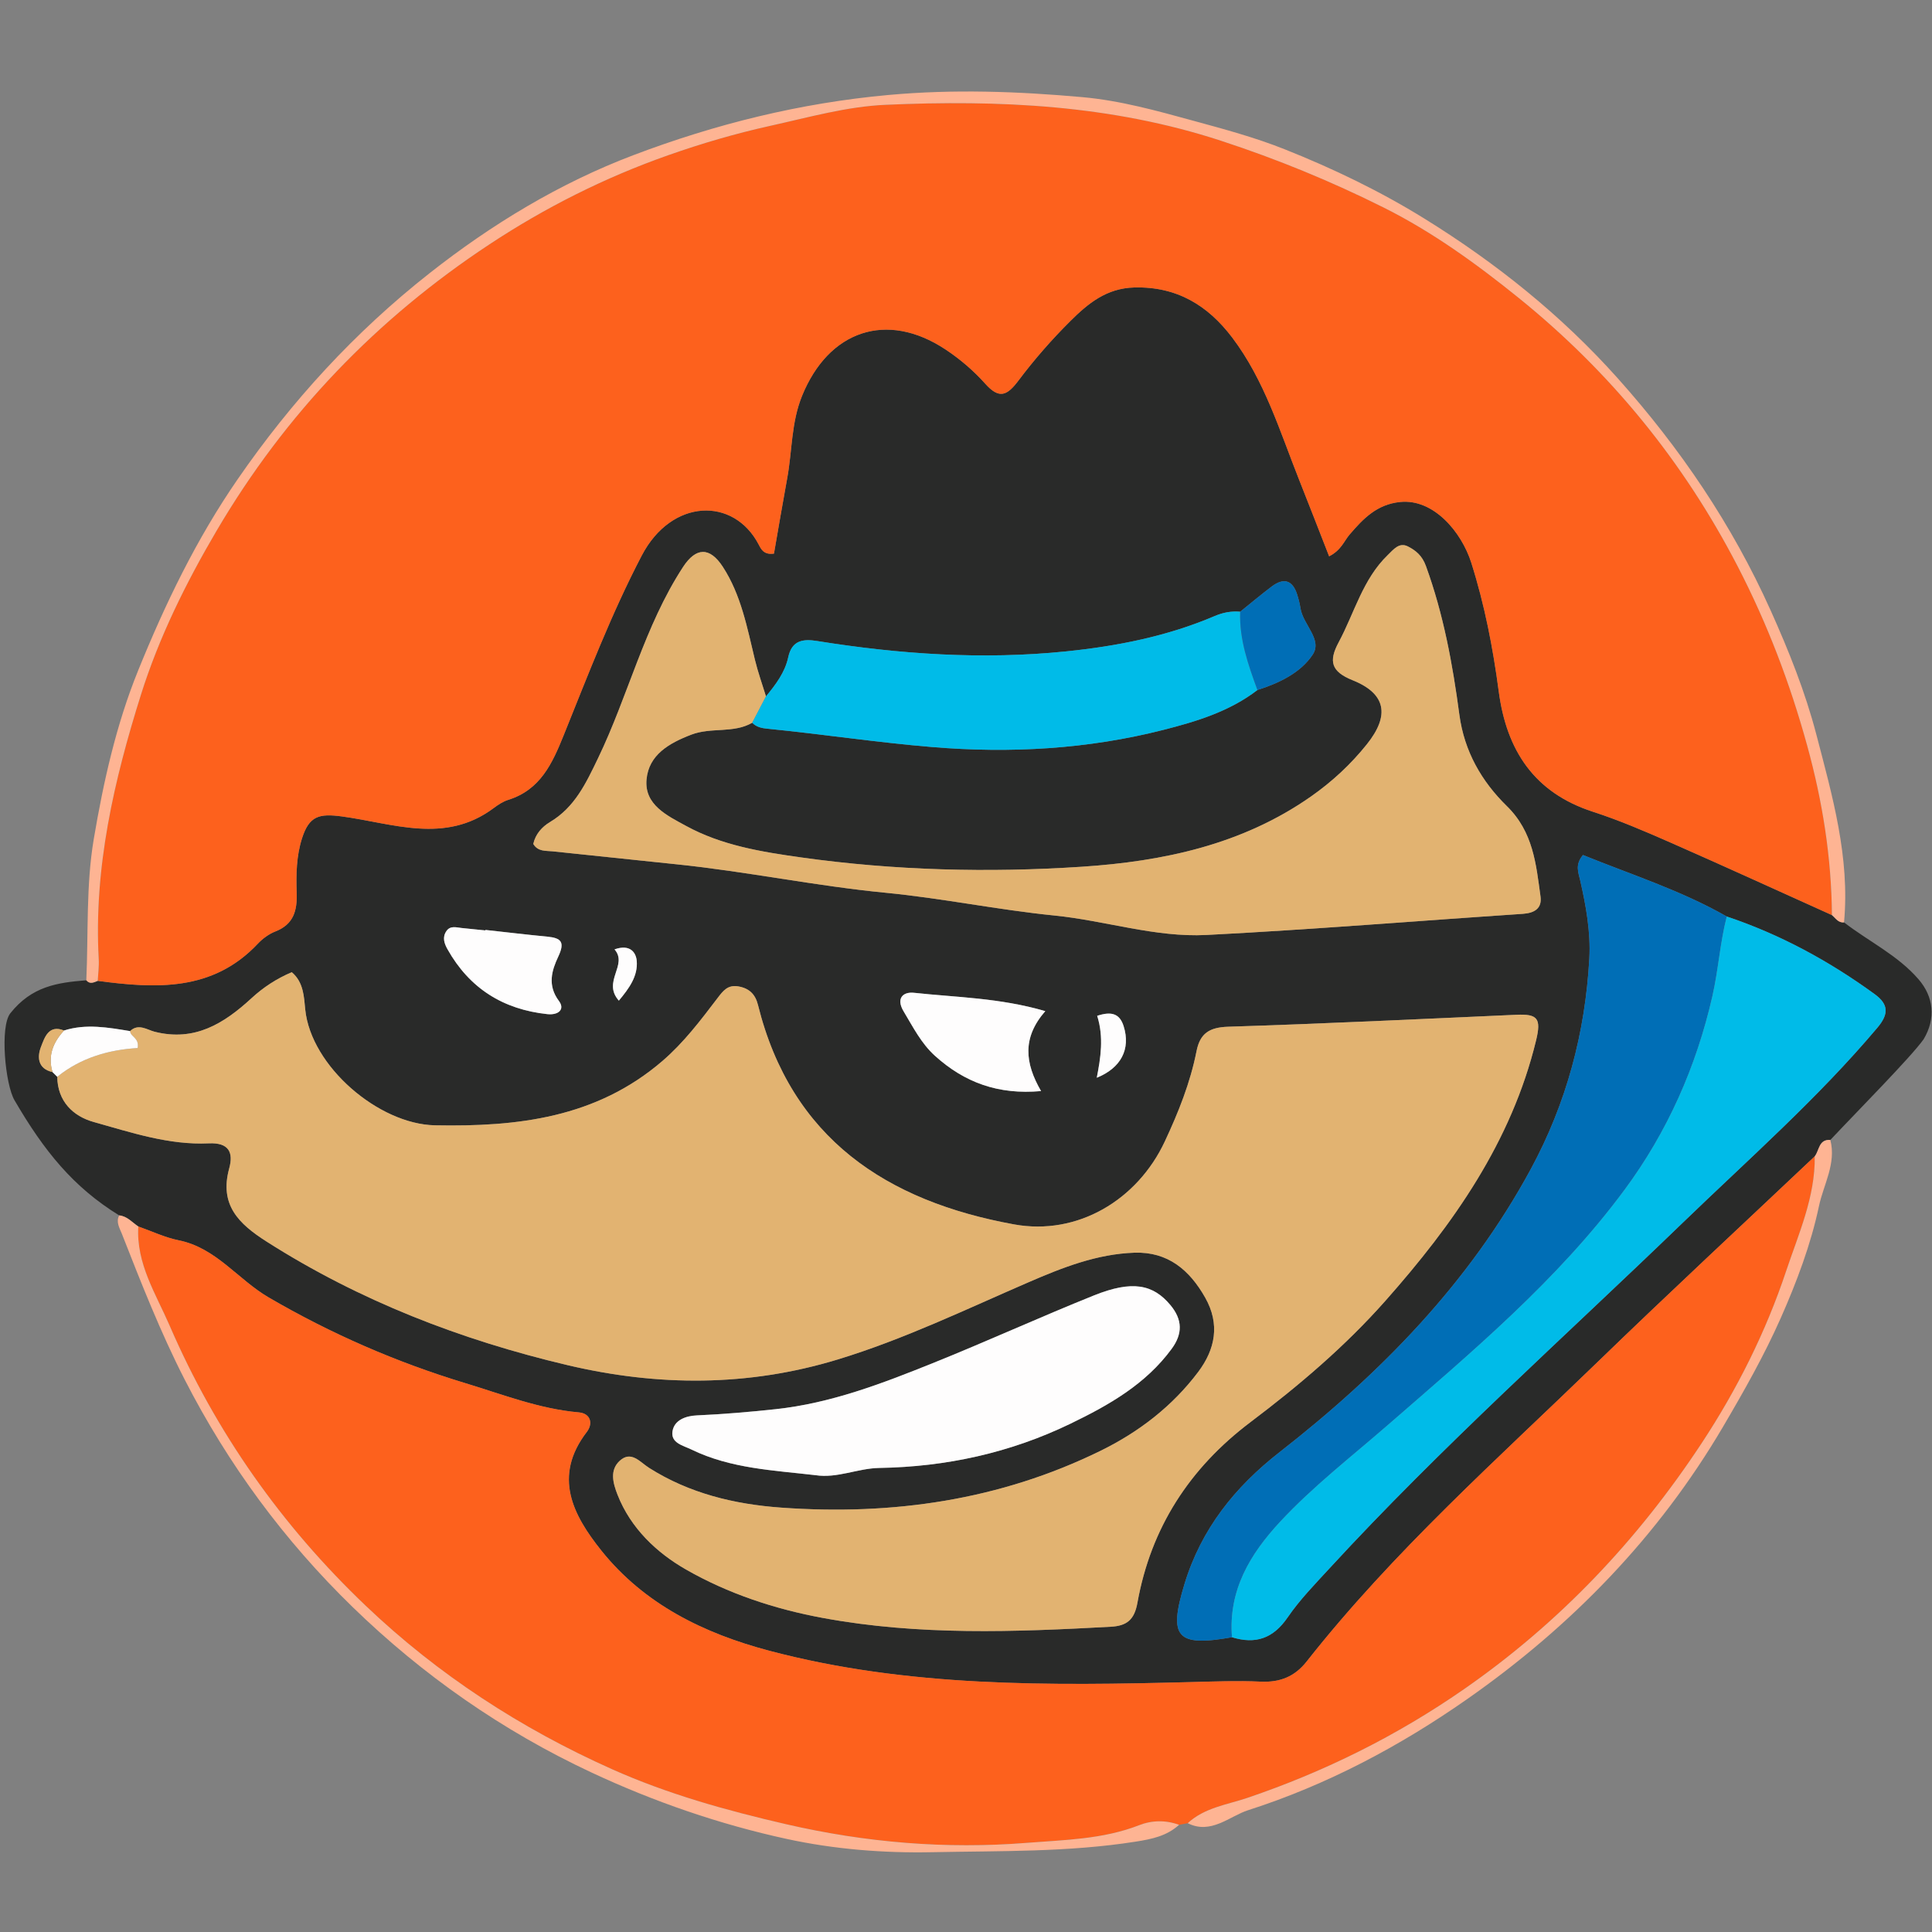 <?xml version="1.0" encoding="UTF-8" standalone="no"?>
<!-- Generator: Adobe Illustrator 17.0.0, SVG Export Plug-In . SVG Version: 6.00 Build 0)  -->

<svg
   xmlns:dc="http://purl.org/dc/elements/1.1/"
   xmlns:cc="http://creativecommons.org/ns#"
   xmlns:rdf="http://www.w3.org/1999/02/22-rdf-syntax-ns#"
   xmlns:svg="http://www.w3.org/2000/svg"
   xmlns="http://www.w3.org/2000/svg"
   xmlns:sodipodi="http://sodipodi.sourceforge.net/DTD/sodipodi-0.dtd"
   xmlns:inkscape="http://www.inkscape.org/namespaces/inkscape"
   version="1.2"
   id="Layer_1"
   x="0px"
   y="0px"
   width="480px"
   height="480px"
   viewBox="0 0 480 480"
   xml:space="preserve"
   inkscape:version="0.91 r13725"
   sodipodi:docname="icon-keybase.svg"><rect x="0" y="0" width="480" height="480" fill="#808080" stroke="none"/><defs
     id="defs3531" /><sodipodi:namedview
     pagecolor="#ffffff"
     bordercolor="#666666"
     borderopacity="1"
     objecttolerance="10"
     gridtolerance="10"
     guidetolerance="10"
     inkscape:pageopacity="0"
     inkscape:pageshadow="2"
     inkscape:window-width="621"
     inkscape:window-height="1027"
     id="namedview3529"
     showgrid="false"
     inkscape:zoom="0.4546875"
     inkscape:cx="281.05138"
     inkscape:cy="193.4451"
     inkscape:window-x="14"
     inkscape:window-y="39"
     inkscape:window-maximized="0"
     inkscape:current-layer="Layer_1" /><g
     id="g3489"
     transform="matrix(1.195,0,0,1.195,-53.454,-48.227)"><path
       d="m 444.667,256.417 c -2.583,3.667 -13.932,15.115 -19.398,20.942 -2.433,-0.16 -2.268,2.156 -3.234,3.395 -15.089,14.271 -30.319,28.397 -45.233,42.849 -20.759,20.116 -42.431,39.363 -60.405,62.186 -2.48,3.15 -5.544,4.379 -9.554,4.193 -4.815,-0.224 -9.653,-0.033 -14.479,0.091 -29.46,0.759 -58.911,1.108 -87.717,-6.522 -13.545,-3.588 -25.944,-9.629 -34.899,-20.829 -5.887,-7.362 -10.137,-15.392 -3.006,-24.669 1.305,-1.698 0.828,-3.834 -1.698,-4.056 -8.199,-0.719 -15.788,-3.716 -23.541,-6.064 -14.323,-4.338 -27.929,-10.263 -40.908,-17.827 -6.398,-3.729 -10.916,-10.31 -18.705,-11.88 -2.878,-0.58 -5.608,-1.896 -8.405,-2.877 -1.278,-0.846 -2.3,-2.134 -3.971,-2.303 -9.562,-5.886 -15.618,-13.391 -21.771,-23.945 -1.922,-3.297 -3.075,-15.298 -0.864,-18.08 4.451,-5.602 9.756,-6.379 15.799,-6.857 0.745,0.887 1.559,0.44 2.366,0.121 12.061,1.603 23.886,2.264 33.285,-7.722 1.004,-1.067 2.309,-2.026 3.663,-2.555 3.798,-1.482 4.546,-4.356 4.42,-8.011 -0.132,-3.821 -0.071,-7.678 1.122,-11.385 1.484,-4.611 3.541,-5.147 8.234,-4.52 10.578,1.413 21.451,5.848 31.59,-1.724 0.924,-0.69 1.944,-1.373 3.027,-1.711 6.663,-2.079 9.148,-7.514 11.522,-13.396 5.085,-12.602 9.927,-25.31 16.243,-37.397 6.218,-11.9 19.125,-12.246 24.326,-2.276 0.486,0.931 1.049,2.167 3.168,1.865 0.894,-5.107 1.788,-10.412 2.758,-15.703 1.043,-5.686 0.814,-11.508 3.08,-17.087 5.515,-13.577 17.57,-17.74 29.789,-9.676 3.027,1.997 5.88,4.438 8.292,7.14 2.924,3.275 4.552,2.492 6.912,-0.649 3.287,-4.373 6.925,-8.537 10.808,-12.393 3.627,-3.602 7.472,-6.814 13.282,-6.962 8.869,-0.227 15.308,3.749 20.361,10.428 6.7,8.855 9.879,19.43 13.908,29.576 2.089,5.259 4.133,10.536 6.231,15.892 2.531,-1.292 3.09,-3.171 4.259,-4.531 2.819,-3.28 5.644,-6.274 10.513,-6.767 6.971,-0.706 12.769,6.28 14.78,12.625 2.768,8.732 4.512,17.7 5.712,26.768 1.616,12.21 7.338,21.04 19.59,25.012 5.502,1.784 10.852,4.087 16.156,6.419 11.217,4.931 22.358,10.035 33.53,15.068 0.759,0.631 1.293,1.636 2.508,1.511 5.135,3.97 11.14,6.803 15.484,11.819 3.153,3.64 3.653,8.14 1.07,12.474 z M 58.048,254.603 c -3.245,-1.315 -4.07,1.572 -4.771,3.334 -0.814,2.047 -0.795,4.609 2.368,5.31 0.329,0.328 0.658,0.656 0.987,0.984 0.068,5.101 3.303,8.197 7.56,9.388 7.814,2.187 15.664,4.837 23.939,4.446 4.23,-0.2 5.15,1.941 4.257,5.191 -2.086,7.595 1.955,11.526 7.77,15.232 19.337,12.323 40.369,20.445 62.551,25.685 18.794,4.44 37.558,4.508 56.241,-1.189 13.705,-4.179 26.548,-10.382 39.627,-16.046 7.06,-3.057 14.195,-5.871 21.998,-6.139 6.966,-0.239 11.486,3.602 14.735,9.362 3.098,5.494 2.088,10.699 -1.463,15.423 -5.355,7.124 -12.324,12.482 -20.258,16.379 -20.988,10.308 -43.343,13.502 -66.467,11.836 -9.711,-0.7 -19.079,-2.952 -27.462,-8.273 -1.871,-1.188 -3.704,-3.658 -6.09,-1.459 -2.122,1.955 -1.396,4.638 -0.461,7.03 2.735,6.999 8.171,12.095 14.221,15.559 8.76,5.017 18.44,8.231 28.561,10.097 19.871,3.663 39.804,2.908 59.784,1.812 3.306,-0.181 4.894,-1.425 5.53,-4.973 2.798,-15.611 10.855,-28.028 23.521,-37.581 10.055,-7.583 19.637,-15.724 28.02,-25.191 14.115,-15.941 26.217,-33.033 31.346,-54.171 1.103,-4.548 0.325,-5.513 -4.085,-5.316 -19.971,0.893 -39.941,1.858 -59.921,2.486 -3.9,0.123 -5.858,1.36 -6.595,5.092 -1.295,6.561 -3.763,12.715 -6.592,18.764 -5.696,12.179 -18.156,19.642 -31.351,17.239 -26.448,-4.816 -46.319,-17.808 -53.235,-45.641 -0.539,-2.17 -1.774,-3.429 -4.043,-3.832 -2.25,-0.4 -3.212,0.919 -4.394,2.47 -3.507,4.599 -6.97,9.201 -11.431,13.037 -13.738,11.814 -30.105,13.7 -47.276,13.368 -11.717,-0.227 -25.776,-12.269 -26.979,-24.07 -0.262,-2.566 -0.316,-5.679 -2.799,-7.763 -3.199,1.358 -5.93,3.159 -8.373,5.408 -5.703,5.252 -11.81,9.088 -20.16,6.966 -1.505,-0.383 -3.373,-1.791 -5.082,-0.129 -4.568,-0.748 -9.138,-1.58 -13.728,-0.125 z M 306.16,183.817 c 4.501,-1.442 8.98,-3.564 11.496,-7.374 2.056,-3.112 -2.023,-6.241 -2.546,-9.604 -0.152,-0.98 -0.399,-1.954 -0.701,-2.899 -0.964,-3.023 -2.823,-3.496 -5.272,-1.65 -2.235,1.685 -4.377,3.492 -6.561,5.246 -1.846,-0.15 -3.535,0.147 -5.306,0.903 -9.88,4.217 -20.315,6.268 -30.942,7.351 -17.329,1.767 -34.55,0.587 -51.701,-2.161 -2.852,-0.457 -5.255,-0.221 -6.02,3.38 -0.667,3.142 -2.617,5.692 -4.625,8.145 -0.775,-2.542 -1.676,-5.054 -2.3,-7.633 -1.611,-6.653 -2.867,-13.458 -6.661,-19.302 -2.738,-4.218 -5.604,-4.086 -8.293,0.036 -8.023,12.297 -11.362,26.685 -17.67,39.761 -2.491,5.164 -4.806,10.159 -9.962,13.239 -1.686,1.007 -3.028,2.492 -3.494,4.566 0.996,1.625 2.565,1.383 4.017,1.532 8.595,0.885 17.186,1.813 25.781,2.697 14.551,1.496 28.886,4.507 43.465,5.916 11.742,1.135 23.358,3.559 35.097,4.733 10.594,1.06 20.946,4.59 31.611,4.043 21.937,-1.125 43.839,-2.93 65.76,-4.393 2.426,-0.162 4.018,-1.133 3.679,-3.6 -0.927,-6.747 -1.507,-13.424 -6.998,-18.798 -5.206,-5.095 -8.852,-11.323 -9.876,-19.024 -1.391,-10.463 -3.299,-20.861 -6.945,-30.883 -0.794,-2.182 -2.098,-3.225 -3.725,-4.067 -1.828,-0.946 -2.995,0.6 -4.218,1.783 -5.207,5.037 -6.913,12.01 -10.194,18.115 -2.112,3.931 -1.614,6.096 2.894,7.906 6.976,2.801 7.758,7.324 2.954,13.324 -3.348,4.182 -7.234,7.781 -11.633,10.861 -14.303,10.015 -30.736,13.48 -47.624,14.592 -19.464,1.281 -38.986,0.78 -58.346,-1.934 -8.218,-1.152 -16.538,-2.497 -23.962,-6.568 -3.872,-2.124 -8.671,-4.35 -8.191,-9.641 0.464,-5.121 4.666,-7.544 9.32,-9.324 4.134,-1.581 8.728,-0.218 12.65,-2.465 0.872,0.899 2.003,1.123 3.183,1.239 11.43,1.126 22.784,2.862 34.247,3.809 16.26,1.343 32.276,0.448 48.068,-3.57 6.898,-1.756 13.747,-3.836 19.544,-8.287 z m 97.576,47.091 c -9.524,-5.443 -19.92,-8.732 -29.899,-12.787 -1.681,2.034 -0.957,3.599 -0.591,5.201 1.227,5.361 2.216,10.831 1.917,16.295 -0.848,15.473 -4.774,30.16 -12.194,43.85 -12.826,23.664 -31.195,42.413 -52.198,58.796 -9.288,7.245 -16.292,15.968 -19.779,27.424 -3.369,11.065 -1.662,13.12 9.88,11.063 4.884,1.506 8.561,0.268 11.568,-4.124 2.52,-3.681 5.697,-6.932 8.734,-10.234 23.206,-25.23 48.786,-48.035 73.409,-71.82 13.73,-13.262 28.101,-25.882 40.455,-40.533 2.394,-2.839 2.394,-4.85 -0.565,-7.002 -9.459,-6.882 -19.623,-12.408 -30.737,-16.129 z M 214.248,347.053 c 4.568,0.707 8.78,-1.428 13.309,-1.502 13.845,-0.227 27.152,-3.118 39.7,-9.185 8.015,-3.875 15.657,-8.201 21.073,-15.581 2.286,-3.115 2.27,-6.037 -0.248,-9.073 -3.618,-4.362 -7.981,-5.212 -15.905,-2.03 -11.259,4.522 -22.303,9.576 -33.561,14.1 -10.547,4.238 -21.143,8.32 -32.639,9.553 -5.472,0.587 -10.923,1.049 -16.414,1.294 -2.188,0.098 -4.654,0.931 -5.018,3.317 -0.372,2.44 2.19,2.923 3.968,3.788 8.137,3.957 17.008,4.299 25.735,5.319 z m 47.807,-96.477 c -9.555,-2.789 -18.498,-2.852 -27.291,-3.811 -2.282,-0.249 -3.802,1.146 -2.16,3.873 1.951,3.24 3.644,6.64 6.511,9.231 6.108,5.519 13.128,8.141 22.058,7.329 -3.399,-5.884 -3.918,-11.117 0.882,-16.622 z M 145.653,233.695 c -0.004,0.035 -0.008,0.07 -0.011,0.104 -1.652,-0.168 -3.305,-0.323 -4.955,-0.507 -1.141,-0.127 -2.366,-0.534 -3.172,0.679 -0.847,1.276 -0.428,2.529 0.253,3.742 4.568,8.127 11.55,12.51 20.772,13.493 2.286,0.244 3.703,-0.998 2.397,-2.739 -2.453,-3.269 -1.48,-6.381 -0.135,-9.235 1.416,-3.004 0.623,-3.865 -2.277,-4.141 -4.296,-0.41 -8.582,-0.925 -12.872,-1.396 z m 127.102,30.733 c 5.002,-2.016 7.106,-5.923 5.583,-10.74 -0.826,-2.611 -2.541,-3.114 -5.495,-2.136 1.405,4.473 0.718,8.736 -0.088,12.876 z m -99.361,-16.029 c 2.172,-2.599 3.984,-5.123 3.718,-8.273 -0.136,-1.608 -1.261,-3.571 -4.621,-2.388 2.868,3.25 -2.624,6.686 0.903,10.661 z"
       id="path3491"
       inkscape:connector-curvature="0"
       style="fill:#292a29" /><path
       d="m 425.605,230.613 c -11.172,-5.033 -22.313,-10.137 -33.53,-15.068 -5.303,-2.331 -10.654,-4.635 -16.156,-6.419 -12.253,-3.973 -17.974,-12.803 -19.59,-25.012 -1.201,-9.069 -2.944,-18.036 -5.712,-26.768 -2.011,-6.345 -7.809,-13.331 -14.78,-12.625 -4.869,0.493 -7.694,3.487 -10.513,6.767 -1.169,1.36 -1.728,3.239 -4.259,4.531 -2.099,-5.357 -4.142,-10.633 -6.231,-15.892 -4.029,-10.145 -7.208,-20.721 -13.908,-29.576 -5.053,-6.678 -11.492,-10.655 -20.361,-10.428 -5.81,0.149 -9.655,3.361 -13.282,6.962 -3.883,3.856 -7.521,8.019 -10.808,12.393 -2.361,3.141 -3.988,3.924 -6.912,0.649 -2.412,-2.702 -5.265,-5.143 -8.292,-7.14 -12.22,-8.064 -24.274,-3.901 -29.789,9.676 -2.266,5.579 -2.037,11.401 -3.08,17.087 -0.97,5.291 -1.864,10.595 -2.758,15.703 -2.12,0.302 -2.683,-0.934 -3.168,-1.865 -5.201,-9.97 -18.108,-9.624 -24.326,2.276 -6.316,12.087 -11.158,24.796 -16.243,37.397 -2.374,5.883 -4.859,11.317 -11.522,13.396 -1.084,0.338 -2.103,1.02 -3.027,1.711 -10.139,7.572 -21.012,3.137 -31.59,1.724 -4.692,-0.627 -6.749,-0.091 -8.234,4.52 -1.193,3.707 -1.254,7.564 -1.122,11.385 0.126,3.655 -0.621,6.528 -4.42,8.011 -1.353,0.528 -2.659,1.488 -3.663,2.555 -9.399,9.986 -21.224,9.325 -33.281,7.722 0.08,-1.496 0.293,-2.999 0.21,-4.485 -1.062,-18.987 3.188,-37.261 8.791,-55.053 3.732,-11.849 9.307,-23.143 15.703,-34.028 14.316,-24.359 33.294,-44.089 56.758,-59.573 11.593,-7.65 23.924,-13.859 37.109,-18.504 7.038,-2.48 14.083,-4.538 21.356,-6.147 7.915,-1.751 15.792,-3.989 23.866,-4.347 23.606,-1.049 46.91,-0.005 69.795,7.49 11.68,3.825 22.872,8.423 33.764,13.868 10.101,5.05 19.247,11.662 28.032,18.754 19.106,15.424 34.284,34.026 45.574,55.844 6.171,11.926 10.882,24.293 14.46,37.301 3.2,11.636 5.037,23.234 5.139,35.208 z"
       id="path3493"
       inkscape:connector-curvature="0"
       style="fill:#fd611d" /><path
       d="m 71.778,254.728 c 1.709,-1.662 3.576,-0.254 5.082,0.129 8.35,2.122 14.457,-1.714 20.16,-6.966 2.442,-2.249 5.174,-4.05 8.373,-5.408 2.483,2.085 2.537,5.198 2.799,7.763 1.203,11.801 15.262,23.843 26.979,24.07 17.171,0.332 33.538,-1.554 47.276,-13.368 4.461,-3.836 7.924,-8.438 11.431,-13.037 1.182,-1.55 2.144,-2.869 4.394,-2.47 2.269,0.403 3.504,1.663 4.043,3.832 6.916,27.833 26.787,40.824 53.235,45.641 13.194,2.403 25.655,-5.06 31.351,-17.239 2.829,-6.049 5.297,-12.203 6.592,-18.764 0.737,-3.732 2.695,-4.969 6.595,-5.092 19.98,-0.629 39.95,-1.593 59.921,-2.486 4.41,-0.197 5.188,0.768 4.085,5.316 -5.129,21.139 -17.231,38.231 -31.346,54.171 -8.383,9.467 -17.964,17.607 -28.02,25.191 -12.666,9.552 -20.723,21.97 -23.521,37.581 -0.636,3.548 -2.225,4.792 -5.53,4.973 -19.981,1.096 -39.913,1.851 -59.784,-1.812 -10.12,-1.865 -19.8,-5.08 -28.561,-10.097 -6.05,-3.465 -11.486,-8.56 -14.221,-15.559 -0.935,-2.392 -1.661,-5.074 0.461,-7.03 2.386,-2.199 4.219,0.272 6.09,1.459 8.383,5.321 17.751,7.573 27.462,8.273 23.124,1.666 45.479,-1.528 66.467,-11.836 7.934,-3.897 14.903,-9.255 20.258,-16.379 3.552,-4.724 4.562,-9.93 1.463,-15.423 -3.249,-5.76 -7.769,-9.601 -14.735,-9.362 -7.803,0.267 -14.938,3.081 -21.998,6.139 -13.079,5.664 -25.922,11.866 -39.627,16.046 -18.683,5.697 -37.446,5.63 -56.241,1.189 -22.182,-5.241 -43.214,-13.363 -62.551,-25.685 -5.815,-3.706 -9.857,-7.638 -7.77,-15.232 0.893,-3.25 -0.027,-5.391 -4.257,-5.191 -8.274,0.391 -16.125,-2.259 -23.939,-4.446 -4.256,-1.191 -7.492,-4.287 -7.558,-9.387 4.922,-3.985 10.777,-5.63 16.719,-5.982 0.371,-2.169 -1.506,-2.29 -1.577,-3.522 z"
       id="path3495"
       inkscape:connector-curvature="0"
       style="fill:#e2b371" /><path
       d="m 291.666,419.406 c -0.6,0.113 -1.199,0.227 -1.799,0.34 -2.785,-1.009 -5.637,-0.962 -8.323,0.087 -7.538,2.946 -15.607,3.048 -23.401,3.667 -16.763,1.331 -33.417,-0.059 -49.952,-3.874 C 195.744,416.754 183.55,413.363 171.92,408.16 153,399.696 135.823,388.541 120.768,374.201 103.261,357.526 89.581,338.113 80.004,315.974 c -2.837,-6.559 -6.996,-12.929 -6.52,-20.627 2.797,0.98 5.527,2.296 8.405,2.877 7.789,1.571 12.308,8.152 18.705,11.88 12.979,7.564 26.586,13.489 40.908,17.827 7.752,2.348 15.341,5.345 23.541,6.064 2.526,0.222 3.003,2.358 1.698,4.056 -7.131,9.276 -2.88,17.307 3.006,24.669 8.955,11.2 21.354,17.241 34.899,20.829 28.806,7.63 58.257,7.281 87.717,6.522 4.825,-0.124 9.664,-0.315 14.479,-0.091 4.01,0.187 7.074,-1.043 9.554,-4.193 17.974,-22.823 39.646,-42.069 60.405,-62.186 14.914,-14.452 30.144,-28.578 45.229,-42.843 0.113,8.474 -3.385,16.167 -5.957,23.881 -4.208,12.618 -10.196,24.592 -17.554,35.76 -13.278,20.151 -29.591,37.391 -49.47,51.185 -13.926,9.663 -28.897,17.103 -44.98,22.562 -4.158,1.413 -8.919,2.022 -12.403,5.26 z"
       id="path3497"
       inkscape:connector-curvature="0"
       style="fill:#fd611d" /><path
       d="m 201.119,190.626 c -3.922,2.248 -8.516,0.884 -12.65,2.465 -4.655,1.78 -8.856,4.204 -9.32,9.324 -0.48,5.292 4.319,7.518 8.191,9.641 7.424,4.072 15.744,5.416 23.962,6.568 19.359,2.714 38.882,3.215 58.346,1.934 16.888,-1.112 33.321,-4.576 47.624,-14.592 4.4,-3.081 8.285,-6.68 11.633,-10.861 4.804,-6.001 4.022,-10.524 -2.954,-13.324 -4.508,-1.81 -5.006,-3.975 -2.894,-7.906 3.281,-6.105 4.986,-13.078 10.194,-18.115 1.223,-1.183 2.39,-2.729 4.218,-1.783 1.628,0.842 2.932,1.886 3.725,4.067 3.646,10.022 5.554,20.421 6.945,30.883 1.024,7.701 4.67,13.929 9.876,19.024 5.491,5.374 6.071,12.05 6.998,18.798 0.339,2.467 -1.253,3.439 -3.679,3.6 -21.921,1.463 -43.823,3.268 -65.76,4.393 -10.665,0.547 -21.017,-2.983 -31.611,-4.043 -11.74,-1.174 -23.355,-3.598 -35.097,-4.733 -14.578,-1.409 -28.914,-4.42 -43.465,-5.916 -8.595,-0.884 -17.186,-1.812 -25.781,-2.697 -1.452,-0.149 -3.021,0.093 -4.017,-1.532 0.466,-2.074 1.808,-3.559 3.494,-4.566 5.156,-3.081 7.471,-8.076 9.962,-13.239 6.308,-13.076 9.647,-27.463 17.67,-39.761 2.689,-4.122 5.555,-4.254 8.293,-0.036 3.794,5.844 5.05,12.649 6.661,19.302 0.624,2.579 1.525,5.09 2.302,7.611 -0.954,1.818 -1.91,3.656 -2.866,5.494 z"
       id="path3499"
       inkscape:connector-curvature="0"
       style="fill:#e2b371" /><path
       d="m 300.871,380.75 c -11.543,2.057 -13.249,0.002 -9.88,-11.063 3.488,-11.456 10.491,-20.178 19.779,-27.424 21.003,-16.383 39.372,-35.132 52.198,-58.796 7.42,-13.69 11.347,-28.377 12.194,-43.85 0.299,-5.464 -0.69,-10.934 -1.917,-16.295 -0.367,-1.602 -1.09,-3.167 0.591,-5.201 9.979,4.055 20.375,7.344 29.899,12.788 -1.408,5.449 -1.738,11.077 -2.994,16.578 -3.349,14.667 -9.346,28.174 -18.2,40.158 -13.92,18.843 -31.839,33.822 -49.402,49.093 -7.52,6.538 -15.426,12.652 -22.241,19.976 -6.304,6.775 -10.818,14.3 -10.027,24.036 z"
       id="path3501"
       inkscape:connector-curvature="0"
       style="fill:#006eb6" /><path
       d="m 300.871,380.75 c -0.791,-9.736 3.723,-17.261 10.027,-24.036 6.815,-7.324 14.721,-13.437 22.241,-19.976 17.563,-15.271 35.482,-30.25 49.402,-49.093 8.853,-11.984 14.851,-25.491 18.2,-40.158 1.256,-5.502 1.587,-11.13 2.994,-16.578 11.114,3.721 21.278,9.247 30.737,16.127 2.96,2.153 2.959,4.164 0.565,7.002 -12.353,14.651 -26.725,27.271 -40.455,40.533 -24.623,23.784 -50.203,46.589 -73.409,71.82 -3.037,3.302 -6.214,6.554 -8.734,10.234 -3.007,4.393 -6.684,5.63 -11.568,4.125 z"
       id="path3503"
       inkscape:connector-curvature="0"
       style="fill:#00bbe8" /><path
       d="m 201.119,190.626 c 0.956,-1.838 1.912,-3.676 2.866,-5.493 2.006,-2.432 3.955,-4.982 4.623,-8.124 0.765,-3.601 3.169,-3.837 6.02,-3.38 17.15,2.748 34.372,3.928 51.701,2.161 10.627,-1.083 21.062,-3.134 30.942,-7.351 1.771,-0.756 3.46,-1.053 5.306,-0.903 -0.22,5.738 1.664,11.014 3.583,16.281 -5.797,4.451 -12.645,6.531 -19.544,8.286 -15.791,4.018 -31.808,4.914 -48.068,3.57 -11.463,-0.947 -22.817,-2.683 -34.247,-3.809 -1.179,-0.116 -2.31,-0.34 -3.182,-1.238 z"
       id="path3505"
       inkscape:connector-curvature="0"
       style="fill:#00bbe8" /><path
       d="m 214.248,347.053 c -8.727,-1.02 -17.597,-1.361 -25.734,-5.319 -1.778,-0.865 -4.34,-1.348 -3.968,-3.788 0.363,-2.386 2.83,-3.219 5.018,-3.317 5.491,-0.245 10.942,-0.708 16.414,-1.294 11.495,-1.233 22.092,-5.315 32.639,-9.553 11.258,-4.524 22.303,-9.578 33.561,-14.1 7.923,-3.182 12.286,-2.333 15.905,2.03 2.518,3.036 2.535,5.958 0.248,9.073 -5.416,7.38 -13.057,11.706 -21.073,15.581 -12.549,6.067 -25.855,8.958 -39.7,9.185 -4.53,0.074 -8.742,2.209 -13.31,1.502 z"
       id="path3507"
       inkscape:connector-curvature="0"
       style="fill:#fefdfd" /><path
       d="m 425.605,230.613 c -0.102,-11.973 -1.94,-23.572 -5.14,-35.209 -3.578,-13.008 -8.289,-25.375 -14.46,-37.301 -11.29,-21.818 -26.468,-40.42 -45.574,-55.844 C 351.645,95.167 342.5,88.555 332.399,83.505 321.507,78.06 310.315,73.462 298.635,69.637 275.75,62.142 252.446,61.099 228.84,62.147 c -8.074,0.359 -15.951,2.597 -23.866,4.347 -7.274,1.609 -14.318,3.667 -21.356,6.147 -13.185,4.645 -25.516,10.854 -37.109,18.504 -23.464,15.484 -42.442,35.213 -56.758,59.573 -6.397,10.885 -11.972,22.179 -15.703,34.028 -5.604,17.792 -9.853,36.067 -8.791,55.053 0.083,1.486 -0.13,2.989 -0.21,4.485 -0.811,0.32 -1.625,0.767 -2.37,-0.12 0.436,-9.803 -0.074,-19.766 1.55,-29.368 2.005,-11.861 4.657,-23.77 9.205,-34.991 5.63,-13.894 12.112,-27.349 20.708,-39.81 11.226,-16.273 24.364,-30.605 39.864,-42.81 12.966,-10.211 27.073,-18.752 42.42,-24.572 17.031,-6.458 34.659,-10.844 53.054,-12.512 13.546,-1.228 26.838,-0.748 40.254,0.45 7.962,0.711 15.555,2.849 23.202,4.938 6.366,1.739 12.699,3.442 18.867,5.897 10.125,4.028 19.886,8.73 29.129,14.455 14.879,9.216 28.453,20.088 40.137,33.163 12.957,14.498 23.758,30.388 31.776,48.234 3.783,8.42 7.201,16.957 9.506,25.793 3.331,12.766 7.018,25.6 5.765,39.093 -1.216,0.125 -1.749,-0.88 -2.509,-1.511 z"
       id="path3509"
       inkscape:connector-curvature="0"
       style="fill:#feb493" /><path
       d="m 73.484,295.348 c -0.476,7.698 3.683,14.068 6.52,20.627 9.577,22.14 23.257,41.552 40.764,58.227 15.055,14.34 32.232,25.495 51.152,33.959 11.63,5.203 23.823,8.594 36.271,11.466 16.536,3.815 33.19,5.204 49.952,3.874 7.794,-0.619 15.863,-0.721 23.401,-3.667 2.687,-1.05 5.538,-1.097 8.323,-0.087 -2.552,2.322 -5.613,2.96 -8.987,3.493 -14.046,2.22 -28.173,1.911 -42.307,2.2 -10.229,0.209 -20.455,-0.624 -30.237,-2.749 -13.97,-3.034 -27.62,-7.733 -40.678,-13.843 -18.487,-8.649 -35.066,-20.232 -49.604,-34.363 -14.159,-13.763 -25.852,-29.577 -34.927,-47.307 -5.043,-9.852 -9.044,-20.08 -13.069,-30.33 -0.467,-1.189 -1.269,-2.412 -0.547,-3.805 1.673,0.171 2.695,1.459 3.973,2.305 z"
       id="path3511"
       inkscape:connector-curvature="0"
       style="fill:#feb493" /><path
       d="m 291.666,419.406 c 3.484,-3.238 8.245,-3.848 12.403,-5.259 16.082,-5.46 31.054,-12.899 44.98,-22.562 19.879,-13.794 36.193,-31.034 49.47,-51.185 7.358,-11.168 13.346,-23.142 17.554,-35.76 2.573,-7.713 6.07,-15.406 5.957,-23.881 0.97,-1.244 0.805,-3.56 3.238,-3.4 1.273,4.899 -1.419,9.28 -2.362,13.749 -1.68,7.959 -4.623,15.762 -7.928,23.237 -3.453,7.811 -7.704,15.305 -12.042,22.682 -13.415,22.813 -31.455,41.368 -53.061,56.508 -14.113,9.889 -29.292,17.931 -45.661,23.176 -3.832,1.228 -7.727,5.136 -12.548,2.695 z"
       id="path3513"
       inkscape:connector-curvature="0"
       style="fill:#feb493" /><path
       d="m 262.055,250.576 c -4.799,5.505 -4.281,10.738 -0.881,16.621 -8.931,0.812 -15.95,-1.81 -22.058,-7.329 -2.867,-2.591 -4.56,-5.991 -6.511,-9.231 -1.642,-2.727 -0.122,-4.122 2.16,-3.873 8.791,0.96 17.734,1.024 27.29,3.812 z"
       id="path3515"
       inkscape:connector-curvature="0"
       style="fill:#fefdfd" /><path
       d="m 145.653,233.695 c 4.29,0.47 8.576,0.985 12.872,1.395 2.9,0.277 3.692,1.138 2.277,4.141 -1.345,2.854 -2.317,5.966 0.135,9.235 1.307,1.741 -0.111,2.982 -2.397,2.739 -9.222,-0.982 -16.205,-5.365 -20.772,-13.493 -0.681,-1.213 -1.101,-2.465 -0.253,-3.742 0.805,-1.213 2.03,-0.806 3.172,-0.679 1.65,0.184 3.303,0.34 4.955,0.507 0.003,-0.033 0.007,-0.068 0.011,-0.103 z"
       id="path3517"
       inkscape:connector-curvature="0"
       style="fill:#fefdfd" /><path
       d="m 306.16,183.817 c -1.919,-5.268 -3.802,-10.543 -3.583,-16.281 2.183,-1.753 4.325,-3.561 6.56,-5.246 2.449,-1.846 4.308,-1.373 5.272,1.65 0.302,0.945 0.549,1.919 0.701,2.899 0.523,3.363 4.602,6.492 2.546,9.604 -2.517,3.81 -6.995,5.932 -11.496,7.374 z"
       id="path3519"
       inkscape:connector-curvature="0"
       style="fill:#006eb6" /><path
       d="m 71.778,254.728 c 0.071,1.231 1.948,1.352 1.575,3.521 -5.942,0.352 -11.798,1.997 -16.719,5.982 -0.331,-0.329 -0.66,-0.657 -0.988,-0.983 -1.015,-3.385 0.113,-6.176 2.402,-8.645 4.59,-1.455 9.16,-0.623 13.73,0.125 z"
       id="path3521"
       inkscape:connector-curvature="0"
       style="fill:#fefdfd" /><path
       d="m 272.755,264.428 c 0.806,-4.14 1.493,-8.402 0.088,-12.876 2.954,-0.977 4.669,-0.475 5.495,2.136 1.523,4.817 -0.581,8.724 -5.583,10.74 z"
       id="path3523"
       inkscape:connector-curvature="0"
       style="fill:#fefdfd" /><path
       d="m 173.394,248.399 c -3.527,-3.975 1.965,-7.411 -0.903,-10.661 3.36,-1.183 4.486,0.78 4.621,2.388 0.266,3.15 -1.546,5.674 -3.718,8.273 z"
       id="path3525"
       inkscape:connector-curvature="0"
       style="fill:#fefdfd" /><path
       d="m 58.048,254.603 c -2.288,2.469 -3.417,5.26 -2.402,8.645 -3.165,-0.702 -3.183,-3.264 -2.369,-5.311 0.7,-1.762 1.526,-4.648 4.771,-3.334 z"
       id="path3527"
       inkscape:connector-curvature="0"
       style="fill:#e2b371" /></g></svg>